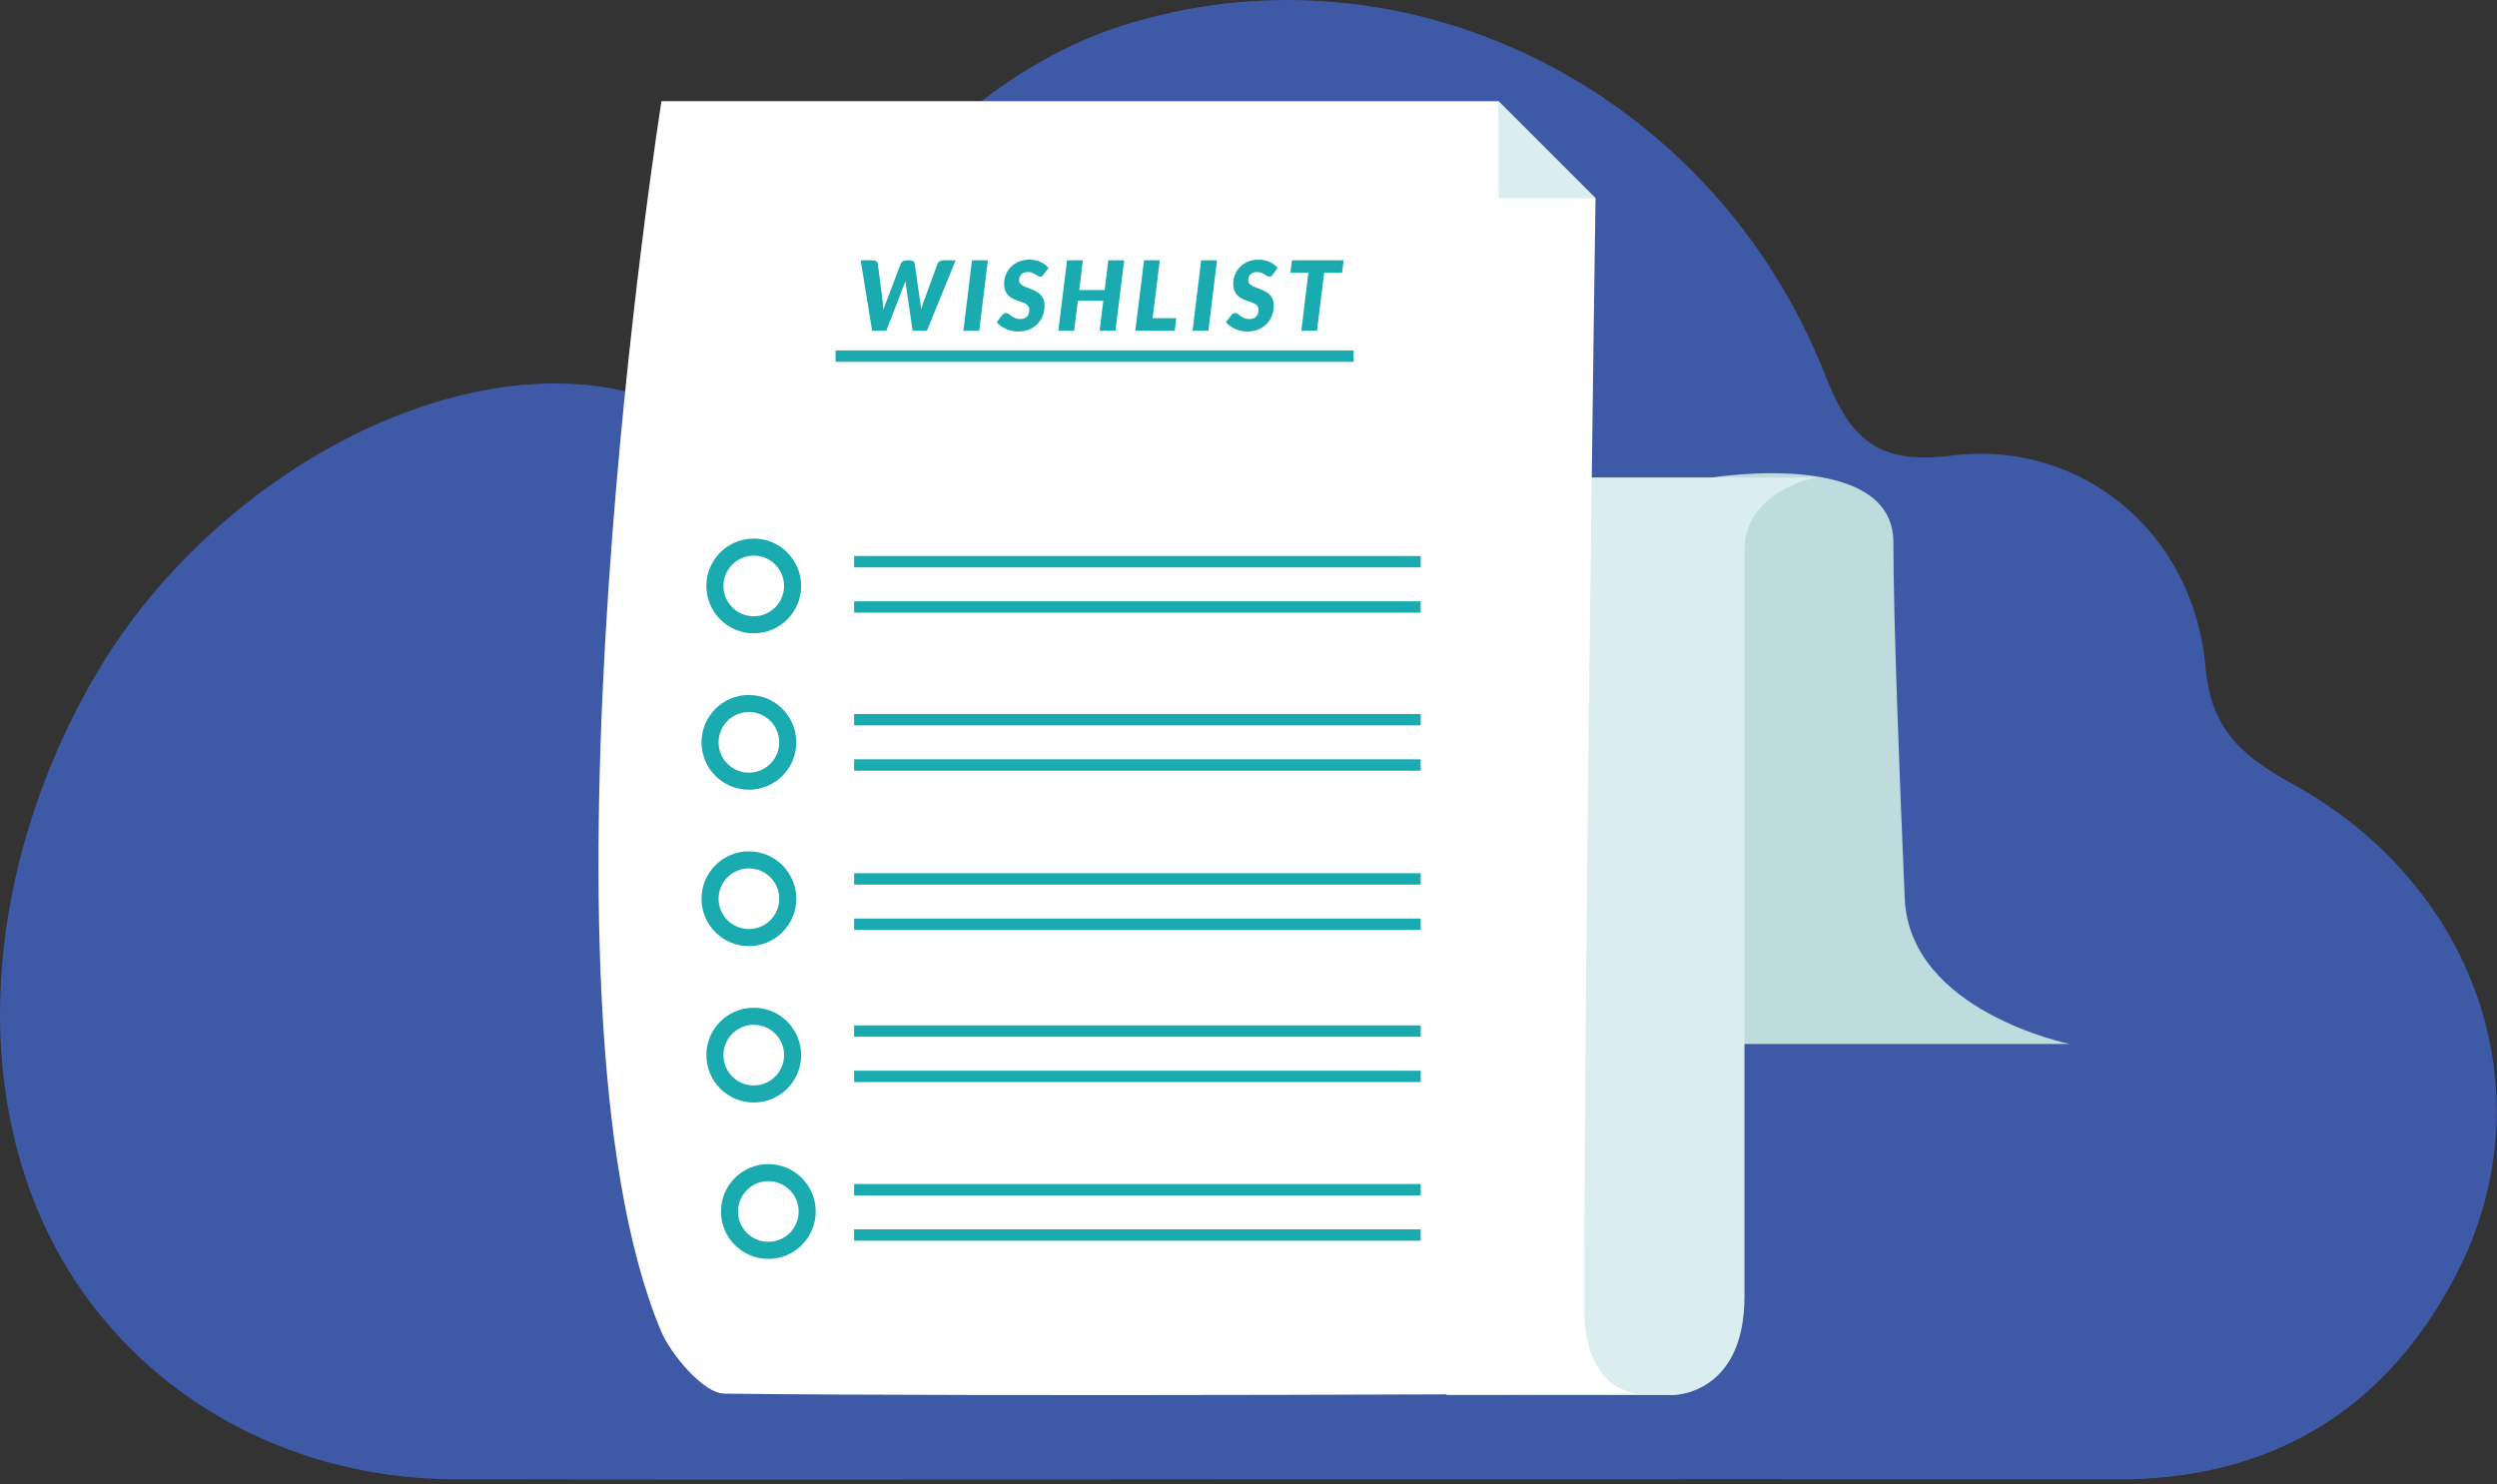 <svg width="439" height="261" viewBox="0 0 439 261" fill="none" xmlns="http://www.w3.org/2000/svg">
<rect x="0" y="0" width="439" height="261" fill="#333333" stroke="none"/>
<path d="M223.914 260.132C175.939 260.153 127.963 260.245 79.986 260.118C46.599 260.032 17.902 241.077 6.196 211.755C-6.093 180.972 1.105 145.058 17.215 117.997C39.337 80.836 86.311 57.59 118.064 71.5C129.093 76.332 153.239 18.893 196.564 4.744C246.533 -11.572 301.162 15.494 320.932 66.086C325.473 77.709 330.611 81.664 343.031 80.115C366.1 77.238 385.725 93.837 387.756 117.308C388.738 128.669 394.686 133.214 403.15 137.898C435.711 155.921 448.124 192.804 431.758 224.259C419.154 248.484 398.754 260.193 372.117 260.14C322.714 260.042 273.316 260.113 223.914 260.132Z" fill="#3E5AA7"/>
<path d="M301.004 183.576H363.902C363.902 183.576 335.724 177.885 334.872 157.963C333.976 137.062 332.88 109.088 332.88 95.35C332.88 78.841 301.004 83.964 301.004 83.964V183.576Z" fill="#BEDCDE"/>
<path d="M294.173 245.304H254.328V83.963H319.219C319.219 83.963 306.698 86.293 306.698 96.771C306.698 130.212 306.698 197.294 306.698 227.976C306.696 245.304 294.173 245.304 294.173 245.304Z" fill="#DAEEF0"/>
<path d="M288.196 245.052C288.196 245.052 174.353 245.62 127.386 245.052C123.513 245.005 117.797 237.806 116.292 234.237C91.385 175.167 116.292 17.793 116.292 17.793H263.439L280.51 34.871C280.51 34.871 278.518 170.2 278.518 229.968C278.52 245.095 288.196 245.052 288.196 245.052Z" fill="white"/>
<path d="M280.518 34.87H263.441V17.792L280.518 34.87Z" fill="#DAEEF0"/>
<path d="M132.518 109.864C136.291 109.864 139.349 106.805 139.349 103.033C139.349 99.26 136.291 96.202 132.518 96.202C128.746 96.202 125.688 99.26 125.688 103.033C125.688 106.805 128.746 109.864 132.518 109.864Z" stroke="#19ABAF" stroke-width="3" stroke-miterlimit="10"/>
<path d="M131.665 137.362C135.438 137.362 138.496 134.303 138.496 130.531C138.496 126.758 135.438 123.7 131.665 123.7C127.893 123.7 124.834 126.758 124.834 130.531C124.834 134.303 127.893 137.362 131.665 137.362Z" stroke="#19ABAF" stroke-width="3" stroke-miterlimit="10"/>
<path d="M131.665 164.862C135.438 164.862 138.496 161.803 138.496 158.031C138.496 154.258 135.438 151.2 131.665 151.2C127.893 151.2 124.834 154.258 124.834 158.031C124.834 161.803 127.893 164.862 131.665 164.862Z" stroke="#19ABAF" stroke-width="3" stroke-miterlimit="10"/>
<path d="M132.518 192.36C136.291 192.36 139.349 189.301 139.349 185.529C139.349 181.756 136.291 178.698 132.518 178.698C128.746 178.698 125.688 181.756 125.688 185.529C125.688 189.301 128.746 192.36 132.518 192.36Z" stroke="#19ABAF" stroke-width="3" stroke-miterlimit="10"/>
<path d="M135.081 219.858C138.853 219.858 141.912 216.799 141.912 213.027C141.912 209.254 138.853 206.196 135.081 206.196C131.308 206.196 128.25 209.254 128.25 213.027C128.25 216.799 131.308 219.858 135.081 219.858Z" stroke="#19ABAF" stroke-width="3" stroke-miterlimit="10"/>
<path d="M150.164 98.763H249.775" stroke="#19ABAF" stroke-width="2" stroke-miterlimit="10"/>
<path d="M150.164 106.732H249.775" stroke="#19ABAF" stroke-width="2" stroke-miterlimit="10"/>
<path d="M146.903 62.618H237.978" stroke="#19ABAF" stroke-width="2" stroke-miterlimit="10"/>
<path d="M150.164 126.546H249.775" stroke="#19ABAF" stroke-width="2" stroke-miterlimit="10"/>
<path d="M150.164 134.515H249.775" stroke="#19ABAF" stroke-width="2" stroke-miterlimit="10"/>
<path d="M150.164 154.546H249.775" stroke="#19ABAF" stroke-width="2" stroke-miterlimit="10"/>
<path d="M150.164 162.515H249.775" stroke="#19ABAF" stroke-width="2" stroke-miterlimit="10"/>
<path d="M150.164 181.3H249.775" stroke="#19ABAF" stroke-width="2" stroke-miterlimit="10"/>
<path d="M150.164 189.269H249.775" stroke="#19ABAF" stroke-width="2" stroke-miterlimit="10"/>
<path d="M150.164 209.191H249.775" stroke="#19ABAF" stroke-width="2" stroke-miterlimit="10"/>
<path d="M150.164 217.16H249.775" stroke="#19ABAF" stroke-width="2" stroke-miterlimit="10"/>
<path d="M151.318 45.775H153.495C153.733 45.775 153.924 45.831 154.068 45.94C154.213 46.05 154.298 46.197 154.327 46.378L155.194 53.051C155.216 53.209 155.234 53.372 155.245 53.539C155.257 53.706 155.267 53.856 155.279 53.994C155.291 54.158 155.297 54.316 155.297 54.47C155.382 54.203 155.471 53.953 155.565 53.717C155.658 53.484 155.745 53.26 155.824 53.051L158.357 46.378C158.42 46.225 158.54 46.086 158.715 45.961C158.89 45.836 159.094 45.774 159.326 45.774H159.971C160.208 45.774 160.403 45.83 160.553 45.938C160.703 46.049 160.793 46.196 160.822 46.376L161.773 53.049C161.801 53.246 161.831 53.463 161.862 53.699C161.893 53.932 161.921 54.178 161.943 54.432C162.016 54.177 162.09 53.934 162.164 53.703C162.238 53.471 162.312 53.252 162.387 53.049L164.833 46.376C164.89 46.217 165.011 46.077 165.194 45.955C165.379 45.833 165.587 45.772 165.819 45.772H168.012L162.964 58.156H160.447L159.307 50.337C159.289 50.213 159.27 50.074 159.247 49.924C159.225 49.776 159.205 49.617 159.188 49.453C159.124 49.617 159.064 49.774 159.004 49.924C158.944 50.074 158.893 50.213 158.848 50.337L155.822 58.156H153.323L151.318 45.775Z" fill="#19ABAF"/>
<path d="M172.162 58.159H169.374L170.887 45.775H173.675L172.162 58.159Z" fill="#19ABAF"/>
<path d="M183.499 48.256C183.402 48.393 183.305 48.491 183.206 48.554C183.106 48.617 182.989 48.648 182.853 48.648C182.722 48.648 182.592 48.605 182.461 48.52C182.331 48.435 182.185 48.342 182.023 48.241C181.861 48.138 181.676 48.045 181.466 47.961C181.256 47.875 181.01 47.833 180.727 47.833C180.466 47.833 180.238 47.87 180.042 47.943C179.847 48.016 179.684 48.119 179.554 48.25C179.423 48.38 179.325 48.533 179.26 48.709C179.195 48.885 179.162 49.077 179.162 49.287C179.162 49.514 179.225 49.703 179.353 49.854C179.481 50.008 179.651 50.143 179.863 50.258C180.076 50.374 180.315 50.481 180.582 50.576C180.848 50.674 181.121 50.776 181.402 50.889C181.682 51.002 181.957 51.133 182.226 51.282C182.495 51.428 182.736 51.613 182.949 51.834C183.161 52.056 183.331 52.322 183.459 52.634C183.587 52.947 183.65 53.321 183.65 53.756C183.65 54.379 183.543 54.966 183.327 55.516C183.111 56.066 182.803 56.545 182.4 56.956C181.997 57.367 181.509 57.693 180.934 57.934C180.359 58.175 179.711 58.295 178.992 58.295C178.635 58.295 178.276 58.255 177.917 58.176C177.557 58.096 177.212 57.986 176.88 57.84C176.549 57.695 176.241 57.525 175.958 57.326C175.674 57.127 175.434 56.906 175.235 56.662L176.221 55.371C176.294 55.274 176.391 55.195 176.509 55.133C176.628 55.07 176.747 55.039 176.866 55.039C177.024 55.039 177.179 55.094 177.329 55.205C177.479 55.315 177.645 55.436 177.827 55.57C178.008 55.703 178.219 55.826 178.46 55.934C178.701 56.045 178.997 56.1 179.349 56.1C179.865 56.1 180.262 55.959 180.543 55.68C180.823 55.4 180.963 54.985 180.963 54.434C180.963 54.179 180.9 53.969 180.773 53.805C180.645 53.641 180.478 53.502 180.271 53.389C180.064 53.277 179.828 53.174 179.561 53.086C179.294 52.998 179.023 52.904 178.746 52.802C178.468 52.699 178.196 52.58 177.93 52.442C177.663 52.302 177.427 52.123 177.22 51.898C177.013 51.673 176.846 51.4 176.719 51.074C176.591 50.748 176.528 50.346 176.528 49.871C176.528 49.322 176.632 48.793 176.839 48.286C177.045 47.779 177.341 47.33 177.727 46.938C178.113 46.546 178.58 46.236 179.129 46.002C179.678 45.77 180.297 45.653 180.983 45.653C181.334 45.653 181.675 45.689 182.007 45.762C182.338 45.836 182.649 45.939 182.938 46.07C183.227 46.2 183.49 46.353 183.728 46.533C183.966 46.711 184.167 46.906 184.332 47.115L183.499 48.256Z" fill="#19ABAF"/>
<path d="M196.113 58.159H193.325L193.971 52.888H189.499L188.853 58.159H186.065L187.595 45.775H190.383L189.737 51.003H194.208L194.854 45.775H197.642L196.113 58.159Z" fill="#19ABAF"/>
<path d="M202.642 55.95H206.807L206.536 58.159H199.599L201.129 45.775H203.9L202.642 55.95Z" fill="#19ABAF"/>
<path d="M212.45 58.159H209.662L211.175 45.775H213.963L212.45 58.159Z" fill="#19ABAF"/>
<path d="M223.79 48.256C223.693 48.393 223.596 48.491 223.497 48.554C223.396 48.617 223.28 48.648 223.143 48.648C223.012 48.648 222.882 48.605 222.751 48.52C222.621 48.435 222.475 48.342 222.313 48.241C222.152 48.138 221.966 48.045 221.756 47.961C221.546 47.875 221.3 47.833 221.017 47.833C220.756 47.833 220.529 47.87 220.332 47.943C220.137 48.016 219.974 48.119 219.844 48.25C219.713 48.38 219.615 48.533 219.55 48.709C219.486 48.885 219.452 49.077 219.452 49.287C219.452 49.514 219.515 49.703 219.642 49.854C219.77 50.008 219.941 50.143 220.153 50.258C220.366 50.374 220.604 50.481 220.872 50.576C221.138 50.674 221.411 50.776 221.692 50.889C221.971 51.002 222.247 51.133 222.515 51.282C222.785 51.428 223.026 51.613 223.239 51.834C223.451 52.056 223.621 52.322 223.749 52.634C223.877 52.947 223.94 53.321 223.94 53.756C223.94 54.379 223.833 54.966 223.617 55.516C223.401 56.066 223.093 56.545 222.69 56.956C222.287 57.367 221.798 57.693 221.223 57.934C220.649 58.175 220 58.295 219.282 58.295C218.925 58.295 218.566 58.255 218.207 58.176C217.847 58.096 217.502 57.986 217.17 57.84C216.839 57.695 216.531 57.525 216.248 57.326C215.964 57.127 215.724 56.906 215.525 56.662L216.51 55.371C216.583 55.274 216.68 55.195 216.798 55.133C216.917 55.07 217.036 55.039 217.155 55.039C217.312 55.039 217.468 55.094 217.618 55.205C217.767 55.315 217.933 55.436 218.116 55.57C218.297 55.703 218.508 55.826 218.749 55.934C218.99 56.045 219.286 56.1 219.638 56.1C220.155 56.1 220.551 55.959 220.832 55.68C221.112 55.4 221.252 54.985 221.252 54.434C221.252 54.179 221.189 53.969 221.063 53.805C220.934 53.641 220.767 53.502 220.56 53.389C220.353 53.277 220.118 53.174 219.85 53.086C219.583 52.998 219.313 52.904 219.036 52.802C218.758 52.699 218.486 52.58 218.22 52.442C217.953 52.302 217.717 52.123 217.51 51.898C217.303 51.673 217.136 51.4 217.009 51.074C216.881 50.748 216.819 50.346 216.819 49.871C216.819 49.322 216.923 48.793 217.13 48.286C217.336 47.779 217.632 47.33 218.018 46.938C218.405 46.546 218.872 46.236 219.42 46.002C219.969 45.77 220.588 45.653 221.274 45.653C221.625 45.653 221.965 45.689 222.297 45.762C222.628 45.836 222.939 45.939 223.228 46.07C223.517 46.2 223.781 46.353 224.018 46.533C224.256 46.711 224.457 46.906 224.622 47.115L223.79 48.256Z" fill="#19ABAF"/>
<path d="M236.232 45.775L235.944 47.966H232.798L231.539 58.157H228.785L230.026 47.966H226.865L227.135 45.775H236.232Z" fill="#19ABAF"/>
</svg>

